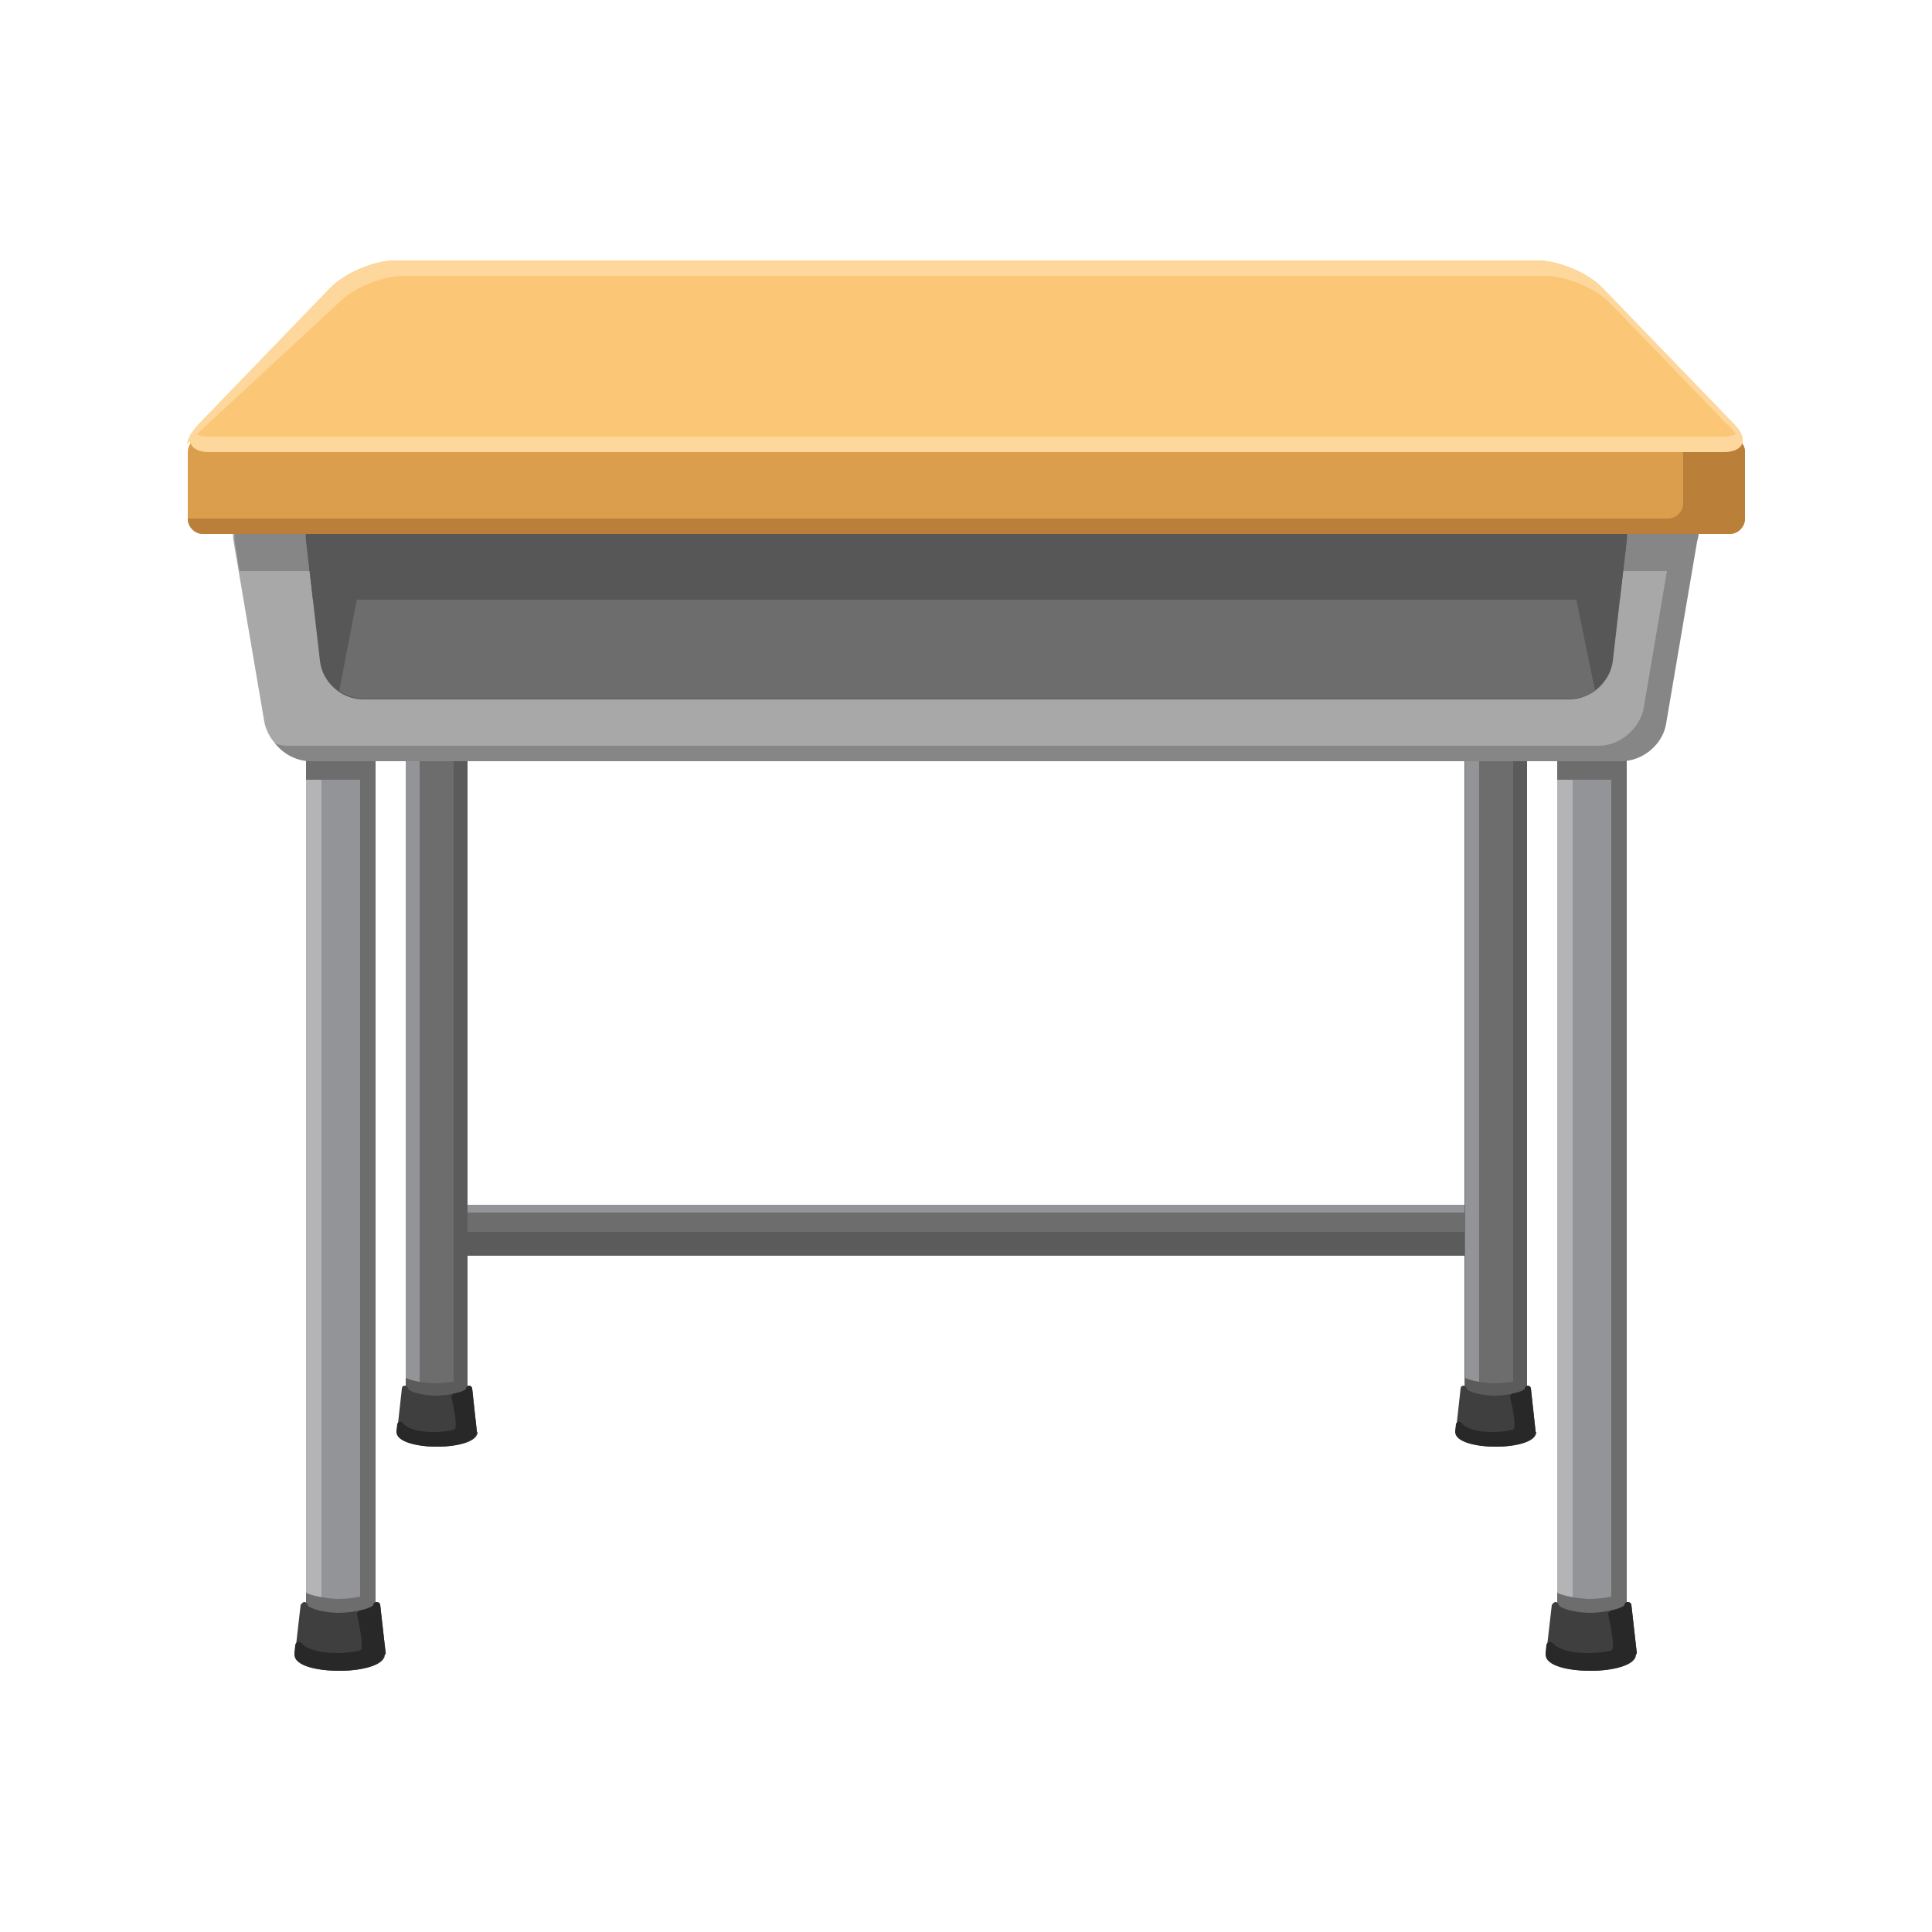<?xml version="1.0" encoding="utf-8"?>
<!-- Generator: Adobe Illustrator 16.0.0, SVG Export Plug-In . SVG Version: 6.00 Build 0)  -->
<!DOCTYPE svg PUBLIC "-//W3C//DTD SVG 1.1//EN" "http://www.w3.org/Graphics/SVG/1.1/DTD/svg11.dtd">
<svg version="1.1" id="Layer_3" xmlns:x="http://ns.adobe.com/Extensibility/1.0/" xmlns:i="http://ns.adobe.com/AdobeIllustrator/10.0/" xmlns:graph="http://ns.adobe.com/Graphs/1.0/"
	 xmlns="http://www.w3.org/2000/svg" xmlns:xlink="http://www.w3.org/1999/xlink" xmlns:a="http://ns.adobe.com/AdobeSVGViewerExtensions/3.0/"
	 x="0px" y="0px" width="250px" height="250px" viewBox="0 0 250 250" style="enable-background:new 0 0 250 250;"
	 xml:space="preserve">
<g>
	<rect x="58.4" y="155.9" style="fill:#6D6D6D;" width="133.3" height="6.6"/>
	<rect x="58.4" y="159.4" style="fill:#5B5B5B;" width="133.3" height="3"/>
	<rect x="58.4" y="155.9" style="fill:#939497;" width="133.3" height="1"/>
</g>
<g>
	<path style="fill:#6D6D6D;" d="M60.5,80.4V182c0,2.2-1.8,4-4,4c-2.2,0-4-1.8-4-4V80.4H60.5z"/>
	<path style="fill:#939497;" d="M52.5,80.4V182c0,2.2,1.8,4,4,4c0.3,0,0.6,0,0.9-0.1c-1.8-0.4-3.1-2-3.1-3.9V80.4H52.5z"/>
	<path style="fill:#5B5B5B;" d="M58.7,80.4h-6.2v4.9h6.2v93.5c-0.8,0.1-1.7,0.2-2.6,0.2c-1.5-0.1-2.8-0.3-3.6-0.7v3.8
		c0,1.4,0.7,2.5,1.7,3.3c0.7,0.1,1.4,0.2,2.3,0.2c0.8,0,1.6-0.1,2.3-0.2c0.8-0.6,1.4-1.5,1.6-2.5c0,0,0-0.1,0-0.1
		c0-0.2,0.1-0.4,0.1-0.6v-3.8V87.1v-6.6H58.7z"/>
	<path style="fill:#3F3F3F;" d="M61.7,185.2l-0.6-5.5c0-0.2-0.2-0.4-0.4-0.4c-0.2,0-0.4,0.2-0.4,0.4c-0.1,0.3-1.8,0.9-4.1,0.9
		c-2.1-0.1-3.3-0.6-3.4-0.9c0-0.2-0.2-0.4-0.4-0.4c-0.2,0-0.4,0.1-0.4,0.4l-0.6,5.4c0,0.1,0,0.1,0,0.2c0,1.3,2.7,1.9,5.2,1.9
		c2.5,0,5.2-0.6,5.2-1.9C61.7,185.3,61.7,185.2,61.7,185.2z"/>
	<path style="fill:#282828;" d="M61.7,185.2l-0.6-5.5c0-0.2-0.2-0.4-0.4-0.4c-0.2,0-0.4,0.2-0.4,0.4c0,0.1-0.4,0.4-1.5,0.6
		c-0.1,0-0.2,0.1-0.3,0.2c-0.1,0.1-0.1,0.2-0.1,0.3c0.7,2.8,0.6,3.9,0.5,4.1c-0.3,0.2-1.4,0.4-2.8,0.4c-1.9,0-3.4-0.4-4-1.2
		c-0.1-0.1-0.3-0.2-0.4-0.1c-0.2,0-0.3,0.2-0.3,0.3l-0.1,0.8c0,0.1,0,0.1,0,0.2c0,1.3,2.7,1.9,5.2,1.9c2.5,0,5.2-0.6,5.2-1.9
		C61.7,185.3,61.7,185.2,61.7,185.2z"/>
</g>
<g>
	<path style="fill:#6D6D6D;" d="M197.5,80.4V182c0,2.2-1.8,4-4,4c-2.2,0-4-1.8-4-4V80.4H197.5z"/>
	<path style="fill:#939497;" d="M189.6,80.4V182c0,2.2,1.8,4,4,4c0.3,0,0.6,0,0.9-0.1c-1.8-0.4-3.1-2-3.1-3.9V80.4H189.6z"/>
	<path style="fill:#5B5B5B;" d="M195.8,80.4h-6.2v4.9h6.2v93.5c-0.8,0.1-1.7,0.2-2.6,0.2c-1.5-0.1-2.8-0.3-3.6-0.7v3.8
		c0,1.4,0.7,2.5,1.7,3.3c0.7,0.1,1.4,0.2,2.3,0.2c0.8,0,1.6-0.1,2.3-0.2c0.8-0.6,1.4-1.5,1.6-2.5c0,0,0-0.1,0-0.1
		c0-0.2,0.1-0.4,0.1-0.6v-3.8V87.1v-6.6H195.8z"/>
	<path style="fill:#3F3F3F;" d="M198.7,185.2l-0.6-5.5c0-0.2-0.2-0.4-0.4-0.4c-0.2,0-0.4,0.2-0.4,0.4c-0.1,0.3-1.8,0.9-4.1,0.9
		c-2.1-0.1-3.3-0.6-3.4-0.9c0-0.2-0.2-0.4-0.4-0.4c-0.2,0-0.4,0.1-0.4,0.4l-0.6,5.4c0,0.1,0,0.1,0,0.2c0,1.3,2.7,1.9,5.2,1.9
		c2.5,0,5.2-0.6,5.2-1.9C198.7,185.3,198.7,185.2,198.7,185.2z"/>
	<path style="fill:#282828;" d="M198.7,185.2l-0.6-5.5c0-0.2-0.2-0.4-0.4-0.4c-0.2,0-0.4,0.2-0.4,0.4c0,0.1-0.4,0.4-1.5,0.6
		c-0.1,0-0.2,0.1-0.3,0.2c-0.1,0.1-0.1,0.2-0.1,0.3c0.7,2.8,0.6,3.9,0.5,4.1c-0.3,0.2-1.4,0.4-2.8,0.4c-1.9,0-3.4-0.4-4-1.2
		c-0.1-0.1-0.3-0.2-0.4-0.1c-0.2,0-0.3,0.2-0.3,0.3l-0.1,0.8c0,0.1,0,0.1,0,0.2c0,1.3,2.7,1.9,5.2,1.9c2.5,0,5.2-0.6,5.2-1.9
		C198.7,185.3,198.7,185.2,198.7,185.2z"/>
</g>
<g>
	<path style="fill:#939497;" d="M48.6,95.4v114.9c0,2.5-2,4.5-4.5,4.5c-2.5,0-4.5-2-4.5-4.5V95.4H48.6z"/>
	<path style="fill:#B4B4B6;" d="M39.6,95.4v114.9c0,2.5,2,4.5,4.5,4.5c0.3,0,0.7,0,1-0.1c-2-0.5-3.5-2.2-3.5-4.4V95.4H39.6z"/>
	<path style="fill:#6D6D6D;" d="M46.6,95.4h-7v5.5h7v105.7c-0.9,0.2-1.9,0.3-3,0.3c-1.7-0.1-3.2-0.4-4-0.8v4.2
		c0,1.5,0.8,2.9,1.9,3.7c0.8,0.1,1.6,0.2,2.6,0.2c0.9,0,1.8-0.1,2.6-0.2c0.9-0.7,1.6-1.7,1.8-2.8c0,0,0-0.1,0-0.1
		c0-0.2,0.1-0.5,0.1-0.7v-4.3V102.9v-7.5H46.6z"/>
	<path style="fill:#3F3F3F;" d="M49.9,213.9l-0.7-6.2c0-0.2-0.2-0.4-0.5-0.4c-0.2,0-0.4,0.2-0.4,0.4c-0.2,0.3-2,1-4.7,1
		c-2.3-0.1-3.7-0.7-3.8-1c0-0.2-0.2-0.4-0.4-0.4c-0.2,0-0.4,0.2-0.5,0.4l-0.7,6.1c0,0.1,0,0.2,0,0.3c0,1.5,3,2.1,5.8,2.1
		c2.8,0,5.8-0.7,5.8-2.1C50,214,49.9,214,49.9,213.9z"/>
	<path style="fill:#282828;" d="M49.9,213.9l-0.7-6.2c0-0.2-0.2-0.4-0.5-0.4c-0.2,0-0.4,0.2-0.4,0.4c0,0.1-0.4,0.4-1.7,0.7
		c-0.1,0-0.2,0.1-0.3,0.2c-0.1,0.1-0.1,0.2-0.1,0.3c0.7,3.2,0.7,4.4,0.5,4.6c-0.3,0.2-1.6,0.4-3.2,0.4c-2.2,0-3.8-0.5-4.5-1.3
		c-0.1-0.1-0.3-0.2-0.5-0.1c-0.2,0.1-0.3,0.2-0.3,0.4l-0.1,0.9c0,0.1,0,0.2,0,0.3c0,1.5,3,2.1,5.8,2.1c2.8,0,5.8-0.7,5.8-2.1
		C50,214,49.9,214,49.9,213.9z"/>
</g>
<g>
	<path style="fill:#939497;" d="M210.5,95.4v114.9c0,2.5-2,4.5-4.5,4.5c-2.5,0-4.5-2-4.5-4.5V95.4H210.5z"/>
	<path style="fill:#B4B4B6;" d="M201.5,95.4v114.9c0,2.5,2,4.5,4.5,4.5c0.3,0,0.7,0,1-0.1c-2-0.5-3.5-2.2-3.5-4.4V95.4H201.5z"/>
	<path style="fill:#6D6D6D;" d="M208.5,95.4h-7v5.5h7v105.7c-0.9,0.2-1.9,0.3-3,0.3c-1.7-0.1-3.2-0.4-4-0.8v4.2
		c0,1.5,0.8,2.9,1.9,3.7c0.8,0.1,1.6,0.2,2.6,0.2c0.9,0,1.8-0.1,2.6-0.2c0.9-0.7,1.6-1.7,1.8-2.8c0,0,0-0.1,0-0.1
		c0-0.2,0.1-0.5,0.1-0.7v-4.3V102.9v-7.5H208.5z"/>
	<path style="fill:#3F3F3F;" d="M211.8,213.9l-0.7-6.2c0-0.2-0.2-0.4-0.5-0.4c-0.2,0-0.4,0.2-0.4,0.4c-0.2,0.3-2,1-4.7,1
		c-2.3-0.1-3.7-0.7-3.8-1c0-0.2-0.2-0.4-0.4-0.4c-0.2,0-0.4,0.2-0.5,0.4l-0.7,6.1c0,0.1,0,0.2,0,0.3c0,1.5,3,2.1,5.8,2.1
		c2.8,0,5.8-0.7,5.8-2.1C211.8,214,211.8,214,211.8,213.9z"/>
	<path style="fill:#282828;" d="M211.8,213.9l-0.7-6.2c0-0.2-0.2-0.4-0.5-0.4c-0.2,0-0.4,0.2-0.4,0.4c0,0.1-0.4,0.4-1.7,0.7
		c-0.1,0-0.2,0.1-0.3,0.2c-0.1,0.1-0.1,0.2-0.1,0.3c0.7,3.2,0.7,4.4,0.5,4.6c-0.3,0.2-1.6,0.4-3.2,0.4c-2.2,0-3.8-0.5-4.5-1.3
		c-0.1-0.1-0.3-0.2-0.5-0.1c-0.2,0.1-0.3,0.2-0.3,0.4l-0.1,0.9c0,0.1,0,0.2,0,0.3c0,1.5,3,2.1,5.8,2.1c2.8,0,5.8-0.7,5.8-2.1
		C211.8,214,211.8,214,211.8,213.9z"/>
</g>
<g>
	<g>
		<path style="fill:#A8A8A8;" d="M133.5,64.8c-2.8,0-5,0-5,0s-0.8,0-1.8,0c-1,0-2.5,0-3.5,0s-1.8,0-1.8,0s-2.3,0-5,0l-82,0.2
			c-2.8,0-4.6,2.2-4.2,4.9l4,23.5c0.5,2.7,3.1,4.9,5.8,4.9h76.3c2.8,0,6.6,0,8.5,0s5.8,0,8.5,0h76.3c2.8,0,5.4-2.2,5.8-4.9l4-23.5
			c0.5-2.7-1.4-4.9-4.2-4.9L133.5,64.8z"/>
		<path style="fill:#868686;" d="M219.8,69.1c0-0.1,0-0.2,0-0.3c0-0.2,0-0.4-0.1-0.5c0-0.1-0.1-0.3-0.1-0.4c0-0.1-0.1-0.3-0.1-0.4
			c-0.1-0.2-0.2-0.3-0.3-0.4c-0.1-0.1-0.1-0.2-0.2-0.2c-0.1-0.2-0.3-0.3-0.4-0.4c0,0-0.1-0.1-0.1-0.1c-0.2-0.1-0.3-0.3-0.5-0.4
			c0,0-0.1,0-0.1-0.1c-0.2-0.1-0.4-0.2-0.7-0.3c0,0,0,0,0,0c-0.3-0.1-0.5-0.2-0.8-0.2l0,0l0,0c-0.2,0-0.5-0.1-0.7-0.1l-82-0.2
			c-2.8,0-5,0-5,0s-0.8,0-1.8,0c-1,0-2.5,0-3.5,0s-1.8,0-1.8,0s-2.3,0-5,0l-82,0.2c-2.8,0-4.6,2.2-4.2,4.9l0.6,3.7h184.7l-3,17.7
			c-0.5,2.7-3.1,4.9-5.8,4.9h-76.3c-2.8,0-6.6,0-8.5,0s-5.8,0-8.5,0H37.2c-0.5,0-1.1-0.1-1.6-0.3c1.1,1.4,2.8,2.3,4.6,2.3h76.3
			c2.8,0,6.6,0,8.5,0s5.8,0,8.5,0h76.3c2.8,0,5.4-2.2,5.8-4.9l4-23.5C219.7,69.7,219.8,69.4,219.8,69.1z"/>
	</g>
	<g>
		<path style="fill:#575757;" d="M206.1,64.9c2.8,0,4.7,2.2,4.4,5l-1.8,15.6c-0.3,2.7-2.8,5-5.6,5h-64.6c-2.8,0-6.9,0-9.3,0
			s-6.2,0-8.5,0s-6.5,0-9.3,0H47c-2.8,0-5.3-2.2-5.6-5l-1.8-15.6c-0.3-2.7,1.7-5,4.4-5l67.6-0.2c2.8,0,7.3,0,10,0L206.1,64.9z"/>
		<path style="fill:#6D6D6D;" d="M203.2,73.8H46.9l-3,15.6c0.9,0.6,2,1,3.1,1h64.6c2.8,0,6.9,0,9.3,0s6.2,0,8.5,0s6.5,0,9.3,0h64.6
			c1.1,0,2.2-0.4,3.1-1L203.2,73.8z"/>
		<path style="fill:#575757;" d="M206.1,64.9l-84.5-0.2c-2.8,0-7.3,0-10,0L44,64.9c-2.8,0-4.7,2.3-4.4,5l0.9,7.7h169.1l0.9-7.7
			C210.8,67.2,208.8,64.9,206.1,64.9z"/>
	</g>
</g>
<g>
	<g>
		<path style="fill:#DB9E4D;" d="M225.8,67.1c0,1.1-0.9,2-2,2H26.3c-1.1,0-2-0.9-2-2v-8.6c0-1.1,0.9-2,2-2h197.5c1.1,0,2,0.9,2,2
			V67.1z"/>
		<path style="fill:#BA803A;" d="M223.8,56.5h-6v8.6c0,1.1-0.9,2-2,2H24.3c0,1.1,0.9,2,2,2h197.5c1.1,0,2-0.9,2-2v-8.6
			C225.8,57.4,224.9,56.5,223.8,56.5z"/>
	</g>
	<g>
		<path style="fill:#FCC677;" d="M224.4,54.9c1.9,2,1.2,3.6-1.5,3.6H27.2c-2.8,0-3.4-1.6-1.5-3.6l17-17.6c1.9-2,5.7-3.6,8.5-3.6
			h147.7c2.8,0,6.6,1.6,8.5,3.6L224.4,54.9z"/>
		<path style="fill:#FDD79B;" d="M24.7,56.9l19-17.6c1.9-2,5.7-3.6,8.5-3.6h147.7c2.8,0,6.6,1.6,8.5,3.6l17,17.6
			c0,0,0.1,0.1,0.1,0.1c0-0.6-0.3-1.3-1.1-2.1l-17-17.6c-1.9-2-5.7-3.6-8.5-3.6H51.2c-2.8,0-6.6,1.6-8.5,3.6l-17,17.6
			c-1,1-1.5,2-1.5,2.6C24.3,57.4,24.5,57.2,24.7,56.9z"/>
		<path style="fill:#FDD79B;" d="M222.9,56.5H27.2c-1.1,0-1.8-0.2-2.2-0.7c-0.9,1.5-0.1,2.7,2.2,2.7h195.7c2.3,0,3.2-1.1,2.2-2.7
			C224.7,56.3,223.9,56.5,222.9,56.5z"/>
	</g>
</g>
</svg>
